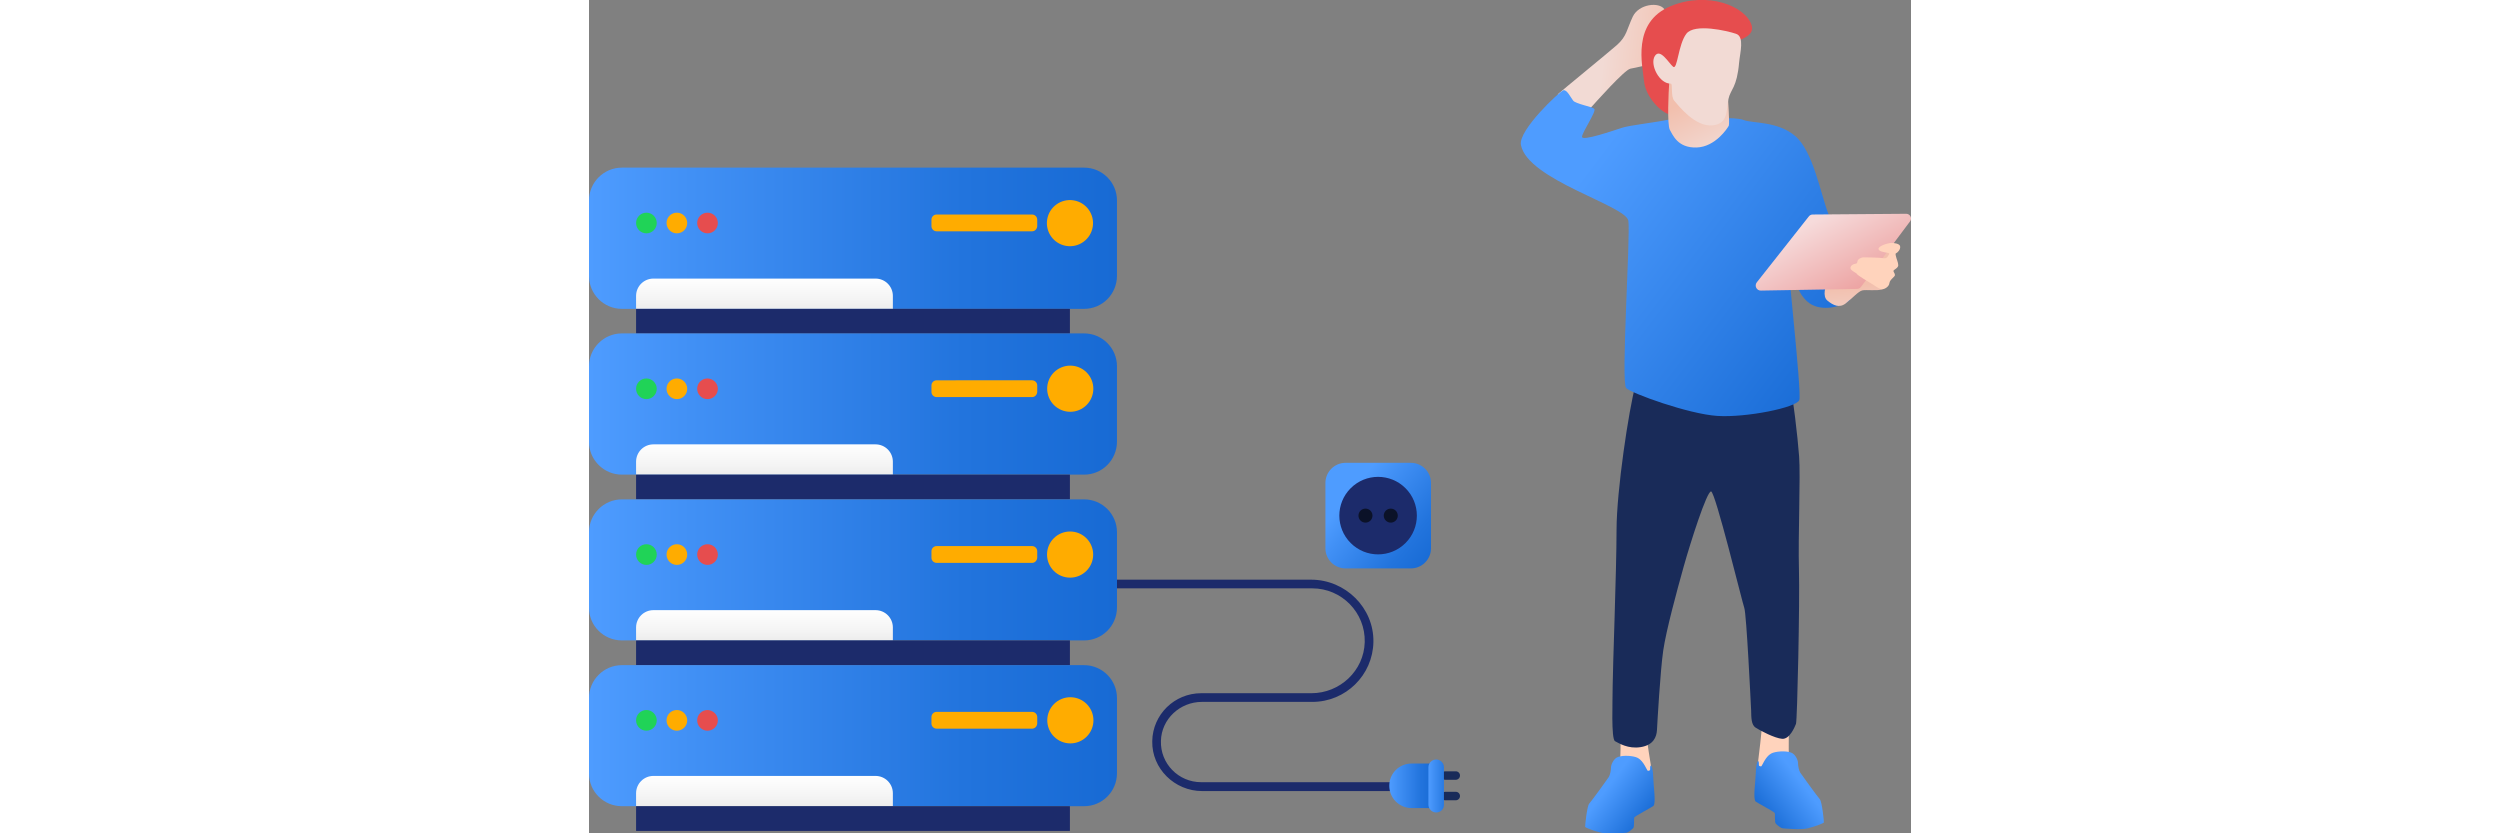 <svg className="" width="600" height="200" version="1.1"  xmlns="http://www.w3.org/2000/svg" xmlns:xlink="http://www.w3.org/1999/xlink" 
                  viewBox="0 0 716.1 451.4" style="enable-background:new 0 0 716.1 451.4;" xml:space="preserve">
                  <rect x="0" y="0" width="716.1" height="451.4" fill="#808080" stroke="none"/>
                  <style type="text/css">
                    .st0{fill:#1C2B6B;}
                    .st1{fill:url(#SVGID_1_);}
                    .st2{fill:#192B59;}
                    .st3{fill:url(#SVGID_00000038388629023320417420000011910910330242040765_);}
                    .st4{fill:url(#SVGID_00000067951171843383945400000003322912109541428918_);}
                    .st5{fill:url(#SVGID_00000039095792833142810140000016021449771341894833_);}
                    .st6{fill:#20D357;}
                    .st7{fill:#FFAC00;}
                    .st8{fill:#E64D4E;}
                    .st9{fill:url(#SVGID_00000011027212099421577340000008292384051277911706_);}
                    .st10{fill:url(#SVGID_00000102521272465408276170000016176010782738911396_);}
                    .st11{fill:url(#SVGID_00000047018358572728707230000010946618625964306322_);}
                    .st12{fill:url(#SVGID_00000010277265322281719880000014572339278532832418_);}
                    .st13{fill:url(#SVGID_00000124852301349158615690000016051245957760051639_);}
                    .st14{fill:url(#SVGID_00000119806223366443053000000003620259396482464677_);}
                    .st15{fill:url(#SVGID_00000056421693893999224880000000288784100719064765_);}
                    .st16{fill:#0B1228;}
                    .st17{fill:#FFD3BC;}
                    .st18{fill:url(#SVGID_00000078747857454348502370000016850196134061136796_);}
                    .st19{fill:url(#SVGID_00000085938116400839766310000011099871793578572944_);}
                    .st20{fill:url(#SVGID_00000029024916187948008390000006703747384405802892_);}
                    .st21{fill:url(#SVGID_00000183968665025633654430000003315030004643337878_);}
                    .st22{fill:url(#SVGID_00000066474577168043135440000000224513798057904036_);}
                    .st23{fill:#F2DAD4;}
                    .st24{fill:url(#SVGID_00000101811096059611348280000008448259462885472931_);}
                    .st25{fill:url(#SVGID_00000149362988496607264940000014269115312873910203_);}
                  </style>
                  <g id="Layer_1">
                  </g>
                  <g id="Layer_2">
                    <g>
                      <g>
                        <g>
                          <path class="st0" d="M439,428.5H332.1c-14.8,0-27.3-12.1-27-27c0.2-14.4,12-26,26.5-26h59.7c15.5,0,28.5-12.2,28.9-27.7
                            c0.4-16-12.5-29.1-28.4-29.1H276.3c-2.4-2.1-0.9-4.7,1.1-4.7h113.8c18.5,0,34,15.2,33.7,33.7c-0.3,18-15,32.5-33.1,32.5H332
                            c-11.9,0-21.9,9.3-22.2,21.1c-0.4,12.3,9.5,22.4,21.8,22.4h107.3c1.3,0,2.4,1,2.5,2.2C441.4,427.4,440.4,428.5,439,428.5z"/>
                          <linearGradient id="SVGID_1_" gradientUnits="userSpaceOnUse" x1="433.464" y1="425.662" x2="457.562" y2="425.662">
                            <stop  offset="0" style="stop-color:#4E9CFF"/>
                            <stop  offset="0.193" style="stop-color:#4190F5"/>
                            <stop  offset="0.71" style="stop-color:#2274DD"/>
                            <stop  offset="1" style="stop-color:#176AD4"/>
                          </linearGradient>
                          <path class="st1" d="M445.5,437.7h12v-24.1h-12c-6.7,0-12,5.4-12,12l0,0C433.5,432.3,438.9,437.7,445.5,437.7z"/>
                          <g>
                            <path class="st2" d="M469.5,422.4h-5.6c-1.3,0-2.3-1-2.3-2.3l0,0c0-1.3,1-2.3,2.3-2.3h5.6c1.3,0,2.3,1,2.3,2.3l0,0
                              C471.8,421.4,470.7,422.4,469.5,422.4z"/>
                            <path class="st2" d="M469.5,433.5h-5.6c-1.3,0-2.3-1-2.3-2.3l0,0c0-1.3,1-2.3,2.3-2.3h5.6c1.3,0,2.3,1,2.3,2.3l0,0
                              C471.8,432.5,470.7,433.5,469.5,433.5z"/>
                          </g>
                          
                            <linearGradient id="SVGID_00000121273299412406755410000012011051663777196676_" gradientUnits="userSpaceOnUse" x1="454.696" y1="425.662" x2="468.943" y2="425.662">
                            <stop  offset="0" style="stop-color:#4E9CFF"/>
                            <stop  offset="0.193" style="stop-color:#4190F5"/>
                            <stop  offset="0.71" style="stop-color:#2274DD"/>
                            <stop  offset="1" style="stop-color:#176AD4"/>
                          </linearGradient>
                          <path style="fill:url(#SVGID_00000121273299412406755410000012011051663777196676_);" d="M458.9,440.1L458.9,440.1
                            c-2.3,0-4.2-1.9-4.2-4.2v-20.3c0-2.3,1.9-4.2,4.2-4.2h0c2.3,0,4.2,1.9,4.2,4.2v20.3C463.2,438.2,461.3,440.1,458.9,440.1z"/>
                        </g>
                        <g>
                          
                            <linearGradient id="SVGID_00000096760458073354237120000000850511327322928539_" gradientUnits="userSpaceOnUse" x1="0" y1="129.134" x2="285.946" y2="129.134">
                            <stop  offset="0" style="stop-color:#4E9CFF"/>
                            <stop  offset="0.193" style="stop-color:#4190F5"/>
                            <stop  offset="0.71" style="stop-color:#2274DD"/>
                            <stop  offset="1" style="stop-color:#176AD4"/>
                          </linearGradient>
                          <path style="fill:url(#SVGID_00000096760458073354237120000000850511327322928539_);" d="M268.2,167.3H17.8
                            c-9.8,0-17.8-8-17.8-17.8v-40.9c0-9.8,8-17.8,17.8-17.8h250.4c9.8,0,17.8,8,17.8,17.8v40.9C285.9,159.4,278,167.3,268.2,167.3z"
                            />
                          
                            <linearGradient id="SVGID_00000005260083219099119650000010349453214289411224_" gradientUnits="userSpaceOnUse" x1="94.998" y1="172.936" x2="94.998" y2="150.285">
                            <stop  offset="0" style="stop-color:#E5E5E5"/>
                            <stop  offset="0.476" style="stop-color:#F4F4F4"/>
                            <stop  offset="1" style="stop-color:#FFFFFF"/>
                          </linearGradient>
                          <path style="fill:url(#SVGID_00000005260083219099119650000010349453214289411224_);" d="M164.5,167.3H25.5v-7
                            c0-5.2,4.2-9.4,9.4-9.4h120.3c5.2,0,9.4,4.2,9.4,9.4V167.3z"/>
                          <circle class="st6" cx="31.1" cy="120.8" r="5.6"/>
                          <circle class="st7" cx="47.6" cy="120.8" r="5.6"/>
                          <circle class="st8" cx="64.2" cy="120.8" r="5.6"/>
                          
                            <ellipse transform="matrix(0.16 -0.987 0.987 0.16 99.597 358.754)" class="st7" cx="260.6" cy="120.8" rx="12.5" ry="12.5"/>
                          <path class="st7" d="M240,125.3h-51.7c-1.5,0-2.8-1.2-2.8-2.8v-3.5c0-1.5,1.2-2.8,2.8-2.8H240c1.5,0,2.8,1.2,2.8,2.8v3.5
                            C242.7,124.1,241.5,125.3,240,125.3z"/>
                          <rect x="25.5" y="167.3" class="st0" width="235" height="13.4"/>
                        </g>
                        <g>
                          
                            <linearGradient id="SVGID_00000061441529741921042370000006764514692607469441_" gradientUnits="userSpaceOnUse" x1="0" y1="218.935" x2="285.946" y2="218.935">
                            <stop  offset="0" style="stop-color:#4E9CFF"/>
                            <stop  offset="0.193" style="stop-color:#4190F5"/>
                            <stop  offset="0.71" style="stop-color:#2274DD"/>
                            <stop  offset="1" style="stop-color:#176AD4"/>
                          </linearGradient>
                          <path style="fill:url(#SVGID_00000061441529741921042370000006764514692607469441_);" d="M268.2,257.1H17.8
                            c-9.8,0-17.8-8-17.8-17.8v-40.9c0-9.8,8-17.8,17.8-17.8h250.4c9.8,0,17.8,8,17.8,17.8v40.9C285.9,249.2,278,257.1,268.2,257.1z"
                            />
                          
                            <linearGradient id="SVGID_00000010996822925880914180000004437476068571962760_" gradientUnits="userSpaceOnUse" x1="94.998" y1="262.737" x2="94.998" y2="240.085">
                            <stop  offset="0" style="stop-color:#E5E5E5"/>
                            <stop  offset="0.476" style="stop-color:#F4F4F4"/>
                            <stop  offset="1" style="stop-color:#FFFFFF"/>
                          </linearGradient>
                          <path style="fill:url(#SVGID_00000010996822925880914180000004437476068571962760_);" d="M164.5,257.1H25.5v-7
                            c0-5.2,4.2-9.4,9.4-9.4h120.3c5.2,0,9.4,4.2,9.4,9.4V257.1z"/>
                          <path class="st6" d="M36.7,210.6c0,3.1-2.5,5.6-5.6,5.6s-5.6-2.5-5.6-5.6c0-3.1,2.5-5.6,5.6-5.6S36.7,207.6,36.7,210.6z"/>
                          <path class="st7" d="M53.2,210.6c0,3.1-2.5,5.6-5.6,5.6s-5.6-2.5-5.6-5.6c0-3.1,2.5-5.6,5.6-5.6S53.2,207.6,53.2,210.6z"/>
                          <path class="st8" d="M69.8,210.6c0,3.1-2.5,5.6-5.6,5.6c-3.1,0-5.6-2.5-5.6-5.6c0-3.1,2.5-5.6,5.6-5.6
                            C67.3,205.1,69.8,207.6,69.8,210.6z"/>
                          
                            <ellipse transform="matrix(0.924 -0.383 0.383 0.924 -60.771 115.773)" class="st7" cx="260.6" cy="210.6" rx="12.5" ry="12.5"/>
                          <path class="st7" d="M240,215.1h-51.7c-1.5,0-2.8-1.2-2.8-2.8v-3.5c0-1.5,1.2-2.8,2.8-2.8H240c1.5,0,2.8,1.2,2.8,2.8v3.5
                            C242.7,213.9,241.5,215.1,240,215.1z"/>
                          <rect x="25.5" y="257.1" class="st0" width="235" height="13.4"/>
                        </g>
                        <g>
                          
                            <linearGradient id="SVGID_00000098219695740302274300000006120888283699019421_" gradientUnits="userSpaceOnUse" x1="0" y1="308.735" x2="285.946" y2="308.735">
                            <stop  offset="0" style="stop-color:#4E9CFF"/>
                            <stop  offset="0.193" style="stop-color:#4190F5"/>
                            <stop  offset="0.71" style="stop-color:#2274DD"/>
                            <stop  offset="1" style="stop-color:#176AD4"/>
                          </linearGradient>
                          <path style="fill:url(#SVGID_00000098219695740302274300000006120888283699019421_);" d="M268.2,346.9H17.8
                            C8,346.9,0,339,0,329.2v-40.9c0-9.8,8-17.8,17.8-17.8h250.4c9.8,0,17.8,8,17.8,17.8v40.9C285.9,339,278,346.9,268.2,346.9z"/>
                          
                            <linearGradient id="SVGID_00000075120169871551534730000006251717186889279927_" gradientUnits="userSpaceOnUse" x1="94.998" y1="352.537" x2="94.998" y2="329.886">
                            <stop  offset="0" style="stop-color:#E5E5E5"/>
                            <stop  offset="0.476" style="stop-color:#F4F4F4"/>
                            <stop  offset="1" style="stop-color:#FFFFFF"/>
                          </linearGradient>
                          <path style="fill:url(#SVGID_00000075120169871551534730000006251717186889279927_);" d="M164.5,346.9H25.5v-7
                            c0-5.2,4.2-9.4,9.4-9.4h120.3c5.2,0,9.4,4.2,9.4,9.4V346.9z"/>
                          <circle class="st6" cx="31.1" cy="300.4" r="5.6"/>
                          <circle class="st7" cx="47.6" cy="300.4" r="5.6"/>
                          <circle class="st8" cx="64.2" cy="300.4" r="5.6"/>
                          <circle class="st7" cx="260.6" cy="300.4" r="12.5"/>
                          <path class="st7" d="M240,304.9h-51.7c-1.5,0-2.8-1.2-2.8-2.8v-3.5c0-1.5,1.2-2.8,2.8-2.8H240c1.5,0,2.8,1.2,2.8,2.8v3.5
                            C242.7,303.7,241.5,304.9,240,304.9z"/>
                          <rect x="25.5" y="346.9" class="st0" width="235" height="13.4"/>
                        </g>
                        <g>
                          
                            <linearGradient id="SVGID_00000120555717968818916470000004743702535292423351_" gradientUnits="userSpaceOnUse" x1="0" y1="398.535" x2="285.946" y2="398.535">
                            <stop  offset="0" style="stop-color:#4E9CFF"/>
                            <stop  offset="0.193" style="stop-color:#4190F5"/>
                            <stop  offset="0.71" style="stop-color:#2274DD"/>
                            <stop  offset="1" style="stop-color:#176AD4"/>
                          </linearGradient>
                          <path style="fill:url(#SVGID_00000120555717968818916470000004743702535292423351_);" d="M268.2,436.7H17.8
                            C8,436.7,0,428.8,0,419v-40.9c0-9.8,8-17.8,17.8-17.8h250.4c9.8,0,17.8,8,17.8,17.8V419C285.9,428.8,278,436.7,268.2,436.7z"/>
                          
                            <linearGradient id="SVGID_00000165221176856712256900000006277106630233597370_" gradientUnits="userSpaceOnUse" x1="94.998" y1="442.338" x2="94.998" y2="419.686">
                            <stop  offset="0" style="stop-color:#E5E5E5"/>
                            <stop  offset="0.476" style="stop-color:#F4F4F4"/>
                            <stop  offset="1" style="stop-color:#FFFFFF"/>
                          </linearGradient>
                          <path style="fill:url(#SVGID_00000165221176856712256900000006277106630233597370_);" d="M164.5,436.7H25.5v-7
                            c0-5.2,4.2-9.4,9.4-9.4h120.3c5.2,0,9.4,4.2,9.4,9.4V436.7z"/>
                          <path class="st6" d="M36.7,390.2c0,3.1-2.5,5.6-5.6,5.6s-5.6-2.5-5.6-5.6c0-3.1,2.5-5.6,5.6-5.6S36.7,387.2,36.7,390.2z"/>
                          <path class="st7" d="M53.2,390.2c0,3.1-2.5,5.6-5.6,5.6s-5.6-2.5-5.6-5.6c0-3.1,2.5-5.6,5.6-5.6S53.2,387.2,53.2,390.2z"/>
                          <path class="st8" d="M69.8,390.2c0,3.1-2.5,5.6-5.6,5.6c-3.1,0-5.6-2.5-5.6-5.6c0-3.1,2.5-5.6,5.6-5.6
                            C67.3,384.7,69.8,387.2,69.8,390.2z"/>
                          
                            <ellipse transform="matrix(0.924 -0.383 0.383 0.924 -129.501 129.445)" class="st7" cx="260.6" cy="390.2" rx="12.5" ry="12.5"/>
                          <path class="st7" d="M240,394.7h-51.7c-1.5,0-2.8-1.2-2.8-2.8v-3.5c0-1.5,1.2-2.8,2.8-2.8H240c1.5,0,2.8,1.2,2.8,2.8v3.5
                            C242.7,393.5,241.5,394.7,240,394.7z"/>
                          <rect x="25.5" y="436.7" class="st0" width="235" height="13.4"/>
                        </g>
                      </g>
                      <g>
                        
                          <linearGradient id="SVGID_00000137129226461153485580000005490632567427690920_" gradientUnits="userSpaceOnUse" x1="412.418" y1="267.11" x2="457.853" y2="303.777">
                          <stop  offset="0" style="stop-color:#4E9CFF"/>
                          <stop  offset="0.193" style="stop-color:#4190F5"/>
                          <stop  offset="0.71" style="stop-color:#2274DD"/>
                          <stop  offset="1" style="stop-color:#176AD4"/>
                        </linearGradient>
                        <path style="fill:url(#SVGID_00000137129226461153485580000005490632567427690920_);" d="M445.2,307.9h-35.4
                          c-6,0-10.9-4.9-10.9-10.9v-35.4c0-6,4.9-10.9,10.9-10.9h35.4c6,0,10.9,4.9,10.9,10.9V297C456.1,303,451.2,307.9,445.2,307.9z"/>
                        
                          <ellipse transform="matrix(0.707 -0.707 0.707 0.707 -72.268 384.08)" class="st0" cx="427.5" cy="279.3" rx="21" ry="21"/>
                        <g>
                          <path class="st16" d="M424.4,279.3c0,2.1-1.7,3.8-3.8,3.8c-2.1,0-3.8-1.7-3.8-3.8c0-2.1,1.7-3.8,3.8-3.8
                            C422.7,275.5,424.4,277.2,424.4,279.3z"/>
                          <path class="st16" d="M438.1,279.3c0,2.1-1.7,3.8-3.8,3.8c-2.1,0-3.8-1.7-3.8-3.8c0-2.1,1.7-3.8,3.8-3.8
                            C436.4,275.5,438.1,277.2,438.1,279.3z"/>
                        </g>
                      </g>
                      <g>
                        <g>
                          <path class="st17" d="M650,392.6c0,0-0.3,15,0,16.5c0.2,1.5-5.9,10.3-8.4,9.9c-2.5-0.4-7.5-1.2-8.2-2.1
                            c-0.7-0.8-0.4-2.8-0.1-4.6c0.3-1.8,2.1-18.1,2.1-18.9S647.2,390.3,650,392.6z"/>
                          
                            <linearGradient id="SVGID_00000032650754784418528610000011509742337524776585_" gradientUnits="userSpaceOnUse" x1="3466.997" y1="424.272" x2="3489.742" y2="441.513" gradientTransform="matrix(-1 0 0 1 4124.018 0)">
                            <stop  offset="0" style="stop-color:#4E9CFF"/>
                            <stop  offset="0.984" style="stop-color:#176AD4"/>
                          </linearGradient>
                          <path style="fill:url(#SVGID_00000032650754784418528610000011509742337524776585_);" d="M640.3,408.2c-3.1,1.7-4.9,6.8-5.3,6.9
                            c-0.4,0.1-1.3-0.1-1.3-0.6c0-0.5,0.1-2.2-0.4-2.2c-0.6,0-1.2,2.8-1.3,6.9c-0.1,4.1-1.6,13.8,0,15c1,0.8,10,5.5,10.3,6.2
                            c0.3,0.6-0.2,5.1,0.6,5.8c0.8,0.7,2.5,2.4,3.9,2.5c1.4,0.1,9.5,0.9,13.3,0c3.8-0.9,8.6-2.7,8.8-3.2c0.1-0.5-1-11.3-2.2-12.6
                            c-1.2-1.3-9.9-13.3-10.6-14.4c-0.7-1.1-1.2-3.7-1.2-5.2c0-1.5-1.4-4.9-3.9-5.7C648.2,406.6,642.7,406.9,640.3,408.2z"/>
                          <path class="st17" d="M558.8,401.2c0,0,0,8.7-0.3,10.2c-0.2,1.5,5.9,10.3,8.4,9.9c2.5-0.4,7.5-1.2,8.2-2.1
                            c0.7-0.8,0.4-2.8,0.1-4.6c-0.3-1.8-1.9-11.8-1.9-12.7C573.4,401.2,561.5,399,558.8,401.2z"/>
                          <path class="st2" d="M566.8,208.8c-3.5,12.9-10.2,56.9-10.2,78.4c0,21.4-2.1,76-2.1,84.3c0,8.3-0.9,28.9,1.3,30
                            c2.1,1.1,7.1,4.3,13.9,3.2c6.8-1.1,8.6-5.4,8.8-9.3c0.2-3.9,1.8-32.2,3.4-43.1c1.6-10.9,7.3-31.9,11.1-45.5
                            c3.8-13.5,12.5-40.7,14.8-40.6c2.3,0.1,16.8,59.7,18,63.1c1.2,3.4,3.5,51.4,3.7,55.4c0.1,4,0,7.9,2.5,9.5
                            c2.5,1.6,10.3,5.7,14.3,6c4,0.3,6.7-6.1,7.5-8.1c0.7-1.9,2.1-66.1,1.6-83.7c-0.5-17.6,0.9-50.4,0.1-61.1
                            c-0.8-10.7-3.4-33.6-5.1-38.5C648.6,204,566.8,208.8,566.8,208.8z"/>
                          
                            <linearGradient id="SVGID_00000077317450906889938040000013764768246011705231_" gradientUnits="userSpaceOnUse" x1="592.237" y1="37.682" x2="549.219" y2="32.882">
                            <stop  offset="0" style="stop-color:#F2BFAD"/>
                            <stop  offset="1" style="stop-color:#F2DAD4"/>
                          </linearGradient>
                          <path style="fill:url(#SVGID_00000077317450906889938040000013764768246011705231_);" d="M541.8,59.3
                            c3.4-3.8,19.1-21.5,22.3-22.1c3.1-0.6,10.7-2,12.4-3.8c1.7-1.8,8.9-24.3,6-28.4c-2.8-4.1-13.8-2.9-17.1,4
                            c-3.3,7-3.2,10.6-8.6,15.4c-5.5,4.8-29.4,24.3-31.6,26.3c-2.2,2,2.2,11.6,5.7,13.2C534.4,65.7,541.8,59.3,541.8,59.3z"/>
                          
                            <linearGradient id="SVGID_00000039128244350703429110000002452721561931330230_" gradientUnits="userSpaceOnUse" x1="540.778" y1="91.451" x2="687.394" y2="202.593">
                            <stop  offset="0" style="stop-color:#4E9CFF"/>
                            <stop  offset="0.984" style="stop-color:#176AD4"/>
                          </linearGradient>
                          <path style="fill:url(#SVGID_00000039128244350703429110000002452721561931330230_);" d="M585.4,64.7
                            c-8.1,1.7-21.4,3.1-25.8,4.5c-4.4,1.4-21.8,7.5-21.7,4.9c0.1-2.6,8.1-14,6.6-15.2c-1.4-1.2-10-2.6-11.4-4.4s-3.4-6.1-5.3-5.6
                            c-1.9,0.5-24.5,21.6-23,29.6c3.6,19,57,32.8,58.2,41.1c1.2,8.3-4.1,87.7-1.2,90.6c2.9,2.9,33.9,14.1,49.4,15.1
                            c15.6,1,42.9-4.5,44.4-8.6c1.5-4.1-7.6-83-6.5-83c1.1,0,1.4,24.8,13.2,31.3c7.8,4.2,18.6-0.1,20.7-2.5
                            c2.1-2.3-7.4-35.4-11.6-46.5c-4.3-11.1-8.3-34.1-18-42.3c-9.6-8.2-23.3-6.8-28-8.7c-4.7-1.9-20.4-0.5-24.4-1
                            C597,63.8,585.4,64.7,585.4,64.7z"/>
                          
                            <linearGradient id="SVGID_00000010999480841631744300000006154039538395125651_" gradientUnits="userSpaceOnUse" x1="688.312" y1="154.111" x2="690.502" y2="191.216">
                            <stop  offset="0" style="stop-color:#F2BFAD"/>
                            <stop  offset="0.704" style="stop-color:#F2DAD4"/>
                          </linearGradient>
                          <path style="fill:url(#SVGID_00000010999480841631744300000006154039538395125651_);" d="M685.9,147.7c0,0-13.9,4.2-15,5.6
                            c-1.1,1.4-3,7.2,0,9.6c3,2.4,6.3,4.2,9.9,1.4c3.6-2.8,6.8-6.5,8.9-7c2.1-0.5,8.2,0.4,10.8-0.6c2.6-1,7.5-20.6,5.5-21.8
                            C704.1,133.8,685.9,147.7,685.9,147.7z"/>
                          <path class="st8" d="M585.4,62c-4.5-0.9-13.1-9.4-13.9-18c-0.8-8.4-6.9-31.9,14.5-40.7c20.1-8.3,40.8,0.2,43.8,10.5
                            c2.8,9.5-20.8,10-29.5,16.2c-8.7,6.2-9.2,10.3-11.4,9.4C586.7,38.3,585.4,62,585.4,62z"/>
                          
                            <linearGradient id="SVGID_00000116228463421775434830000009224830690794144428_" gradientUnits="userSpaceOnUse" x1="597.817" y1="53.124" x2="612.041" y2="82.828">
                            <stop  offset="0" style="stop-color:#F2BFAD"/>
                            <stop  offset="1" style="stop-color:#F2DAD4"/>
                          </linearGradient>
                          <path style="fill:url(#SVGID_00000116228463421775434830000009224830690794144428_);" d="M585.1,45.3
                            c-0.3,3.8-1.2,22.4,0.4,25.1c1.5,2.5,4.1,9.8,14.4,9.5c10.3-0.3,16.9-10.6,17.5-11.8c0.6-1.2-0.6-16.1-0.6-18.5
                            c0-2.5-13.8-8.4-19.4-8.2C591.8,41.5,585.3,41.7,585.1,45.3z"/>
                          <path class="st23" d="M586,45.3c1.2,0-0.2,7,1.9,9.3C590,57,599.1,69,608.8,67.9c8.4-1,7.2-8.2,8.4-14.2
                            c1.1-5.4,4.6-5.9,5.8-19.9c0.5-5.4,3-14-1.7-15.5c-4.7-1.6-22.5-5.8-26.9,0c-4.4,5.8-4.8,19.6-7.1,17.9
                            c-2.3-1.8-7.1-10.5-10-5.8C574.5,35,579.8,45.5,586,45.3z"/>
                          
                            <linearGradient id="SVGID_00000028317027059592873680000014409038281422542487_" gradientUnits="userSpaceOnUse" x1="664.45" y1="118.915" x2="689.213" y2="164.47">
                            <stop  offset="0" style="stop-color:#F6DBDB"/>
                            <stop  offset="1" style="stop-color:#EB9A99"/>
                          </linearGradient>
                          <path style="fill:url(#SVGID_00000028317027059592873680000014409038281422542487_);" d="M660.7,117.3l-28.1,35.6
                            c-1.5,1.9-0.1,4.6,2.2,4.5l52-0.9c0.9,0,1.7-0.4,2.2-1.1l26.6-35.5c1.3-1.7,0-4.1-2.1-4.1l-50.7,0.4
                            C662,116.2,661.2,116.6,660.7,117.3z"/>
                          <path class="st17" d="M705.2,131.6c-2.7,0.3-6.7,1.8-6.7,3.2c0,1.4,3.2,1.8,4.1,2c0.9,0.1,2,0.4,1.7,0.8c-0.3,0.4-1,2.6-2.8,2.3
                            c-1.8-0.4-9.5-0.5-11-0.5c-1.5,0-3.2,1-3.4,2.1c-0.1,1.1-0.4,1.3-1.3,1.4c-0.9,0.1-2.5,0.9-2.5,2.3c0,1.4,3.5,2.7,3.5,3.2
                            c0,0.5,6.9,4.7,8.3,5.5c1.4,0.8,3.9,2.8,5.3,2.8c1.4,0,3.8-1.4,4-3.3c0.2-2,3-3.4,3-4.4c0-1-0.9-1.7-0.8-2.3
                            c0.1-0.6,2.6-1.5,2.6-3c0-1.5-1-3.6-1.1-4.3c-0.1-0.6-0.7-2-0.1-2.2c0.6-0.2,2.6-2,2.2-3.8C710,131.9,706.5,131.5,705.2,131.6z"
                            />
                          
                            <linearGradient id="SVGID_00000173871782266512904270000003387286754132782010_" gradientUnits="userSpaceOnUse" x1="551.51" y1="426.677" x2="574.254" y2="443.919">
                            <stop  offset="0" style="stop-color:#4E9CFF"/>
                            <stop  offset="0.984" style="stop-color:#176AD4"/>
                          </linearGradient>
                          <path style="fill:url(#SVGID_00000173871782266512904270000003387286754132782010_);" d="M568.2,410.6c3.1,1.7,4.9,6.8,5.3,6.9
                            c0.4,0.1,1.3-0.1,1.3-0.6c0-0.5-0.1-2.2,0.4-2.2c0.6,0,1.2,2.8,1.3,6.9c0.1,4.1,1.6,13.8,0,15c-1,0.8-10,5.5-10.3,6.2
                            c-0.3,0.6,0.2,5.1-0.6,5.8c-0.8,0.7-2.5,2.4-3.9,2.5c-1.4,0.1-9.5,0.9-13.3,0c-3.8-0.9-8.6-2.7-8.8-3.2
                            c-0.1-0.5,1-11.3,2.2-12.6c1.2-1.3,9.9-13.3,10.6-14.4c0.7-1.1,1.2-3.7,1.2-5.2c0-1.5,1.4-4.9,3.9-5.7
                            C560.3,409,565.8,409.3,568.2,410.6z"/>
                        </g>
                      </g>
                    </g>
                  </g>
                </svg> 